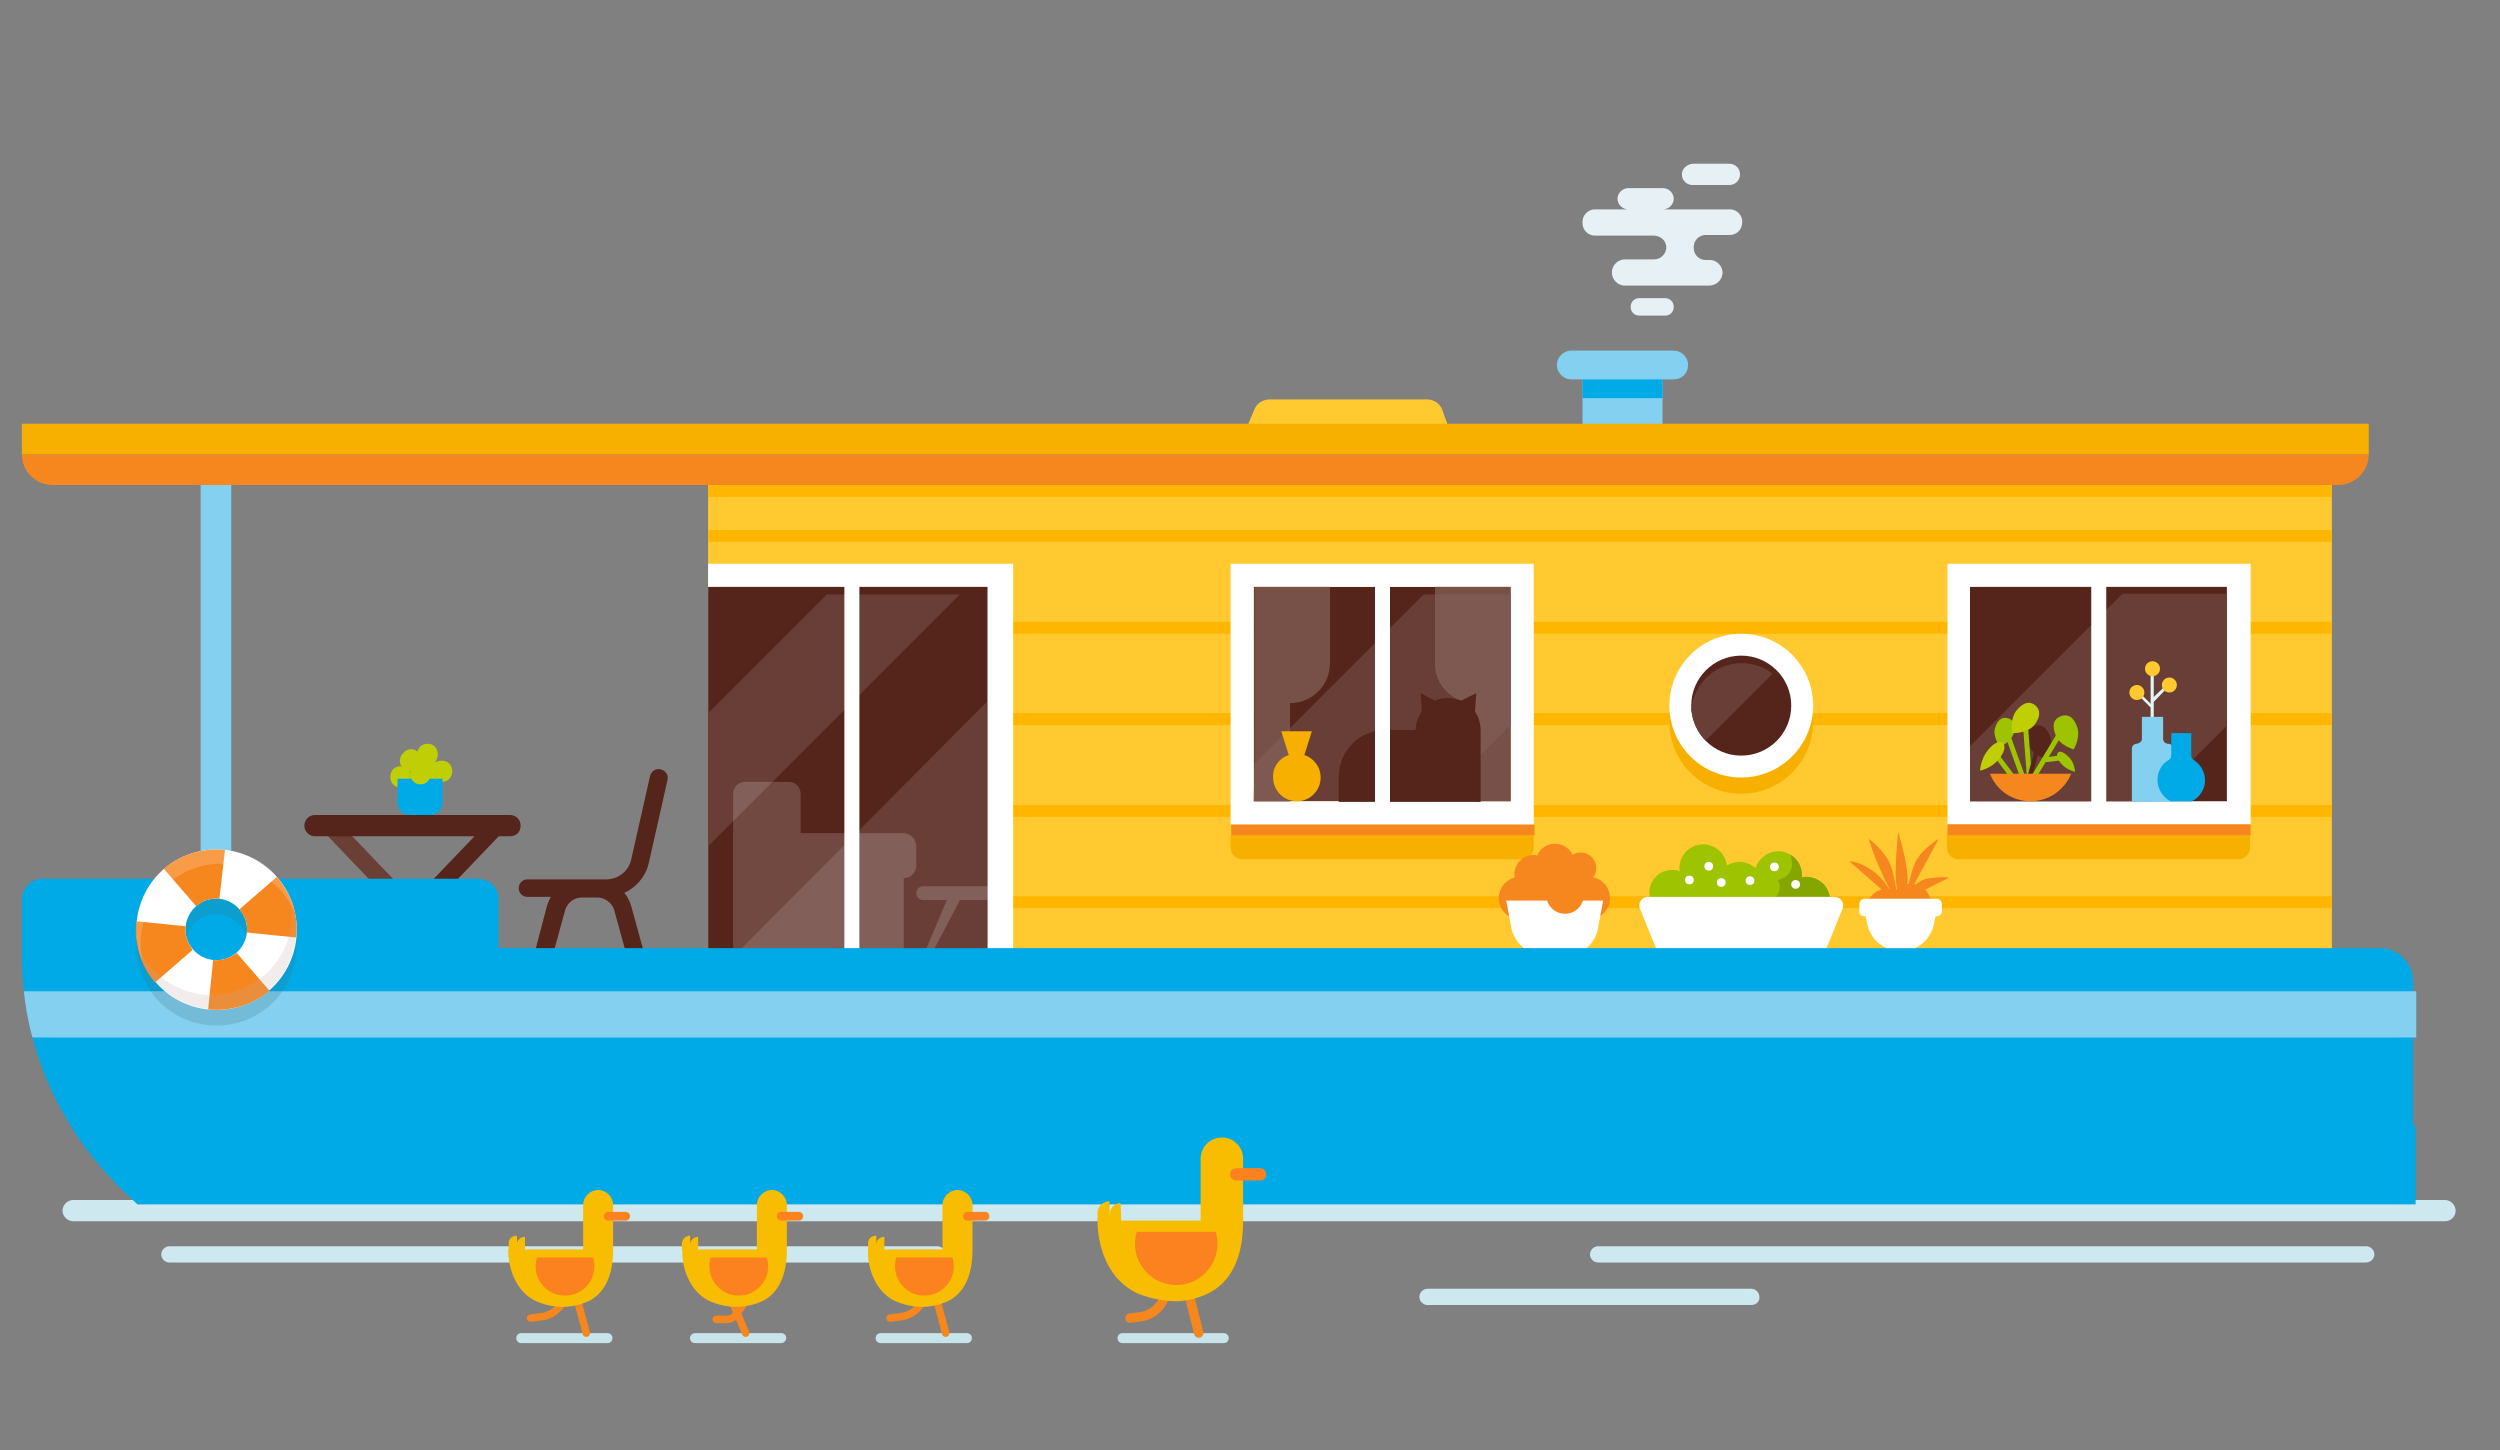 <svg id="RECHTS" xmlns="http://www.w3.org/2000/svg" viewBox="0 0 400 232"><rect x="0" y="0" width="400" height="232" fill="#808080" stroke="none"/><style>.st0{fill:#cde9ef}.st1{fill:#ffc92f}.st2{fill:#ffb600}.st3{fill:#55241a}.st4{fill:#6a3f36}.st5{fill:#c0ce06}.st6{fill:#00aae6}.st7{fill:#84d0f0}.st8{fill:#9ec300}.st9{fill:#85a600}.st10{fill:#fff}.st11{fill:#693e36}.st12{fill:#f6861e}.st13{fill:#f8b000}.st14{fill:#775048}.st15{fill:#7e5951}.st16{opacity:.17;fill:#fff;enable-background:new}.st17{display:none}.st18{display:inline}.st19{fill:#689800}.st19,.st20,.st21{display:inline}.st20{fill:#fff}.st21{fill:#f81c13}.st22{fill:#e1f5f5}.st23{opacity:.22}.st24{fill:#397483}.st25{fill:#c6aaaa}.st26{opacity:.18}.st27{fill:#e7f1f5}.st28{fill:#c7e4eb}.st29{fill:none;stroke:#f6861e;stroke-width:1.5;stroke-linecap:round;stroke-miterlimit:10}.st30{fill:#f8bc00}.st31{fill:#fb821e}.st32{fill:none;stroke:#f6861e;stroke-width:1.2;stroke-linecap:round;stroke-miterlimit:10}</style><g id="XMLID_263_"><path class="st0" d="M391.2 195.4H11.7c-.9 0-1.7-.8-1.7-1.7 0-.9.8-1.7 1.7-1.7h379.5c.9 0 1.7.8 1.7 1.7 0 1-.8 1.7-1.7 1.7zM149.9 202H27.1c-.7 0-1.3-.6-1.3-1.3 0-.7.6-1.3 1.3-1.3H150c.7 0 1.3.6 1.3 1.3 0 .7-.6 1.3-1.4 1.3zm228.6 0H255.7c-.7 0-1.3-.6-1.3-1.3 0-.7.6-1.3 1.3-1.3h122.9c.7 0 1.3.6 1.3 1.3 0 .7-.6 1.3-1.4 1.3zm-98.3 6.8h-51.8c-.7 0-1.3-.6-1.3-1.3 0-.7.6-1.3 1.3-1.3h51.8c.7 0 1.3.6 1.3 1.3.1.7-.5 1.3-1.3 1.3z"/><path class="st1" d="M113.3 77.6h259.8v78.6H113.3z" id="XMLID_408_"/><g id="XMLID_402_"><path class="st2" d="M113.3 84.8h259.8v1.9H113.3z" id="XMLID_407_"/><path class="st2" d="M113.3 77.6h259.8v1.9H113.3z" id="XMLID_1_"/><path class="st2" d="M113.3 99.5h259.8v1.9H113.3z" id="XMLID_406_"/><path class="st2" d="M113.3 114.1h259.8v1.9H113.3z" id="XMLID_405_"/><path class="st2" d="M113.3 128.8h259.8v1.9H113.3z" id="XMLID_404_"/><path class="st2" d="M113.3 143.4h259.8v1.9H113.3z" id="XMLID_403_"/></g><g id="XMLID_384_"><g id="XMLID_400_"><path class="st3" d="M29.5 153.5l2-7.3c.3-1.2 1.5-2.1 2.7-2.1h2.5c1.3 0 2.4.9 2.7 2.1l2 7.3h3l-2.1-8c-.7-2.5-2.9-4.2-5.5-4.2h-2.5c-2.6 0-4.8 1.7-5.5 4.2l-2.2 8h2.9z" id="XMLID_401_"/></g><g id="XMLID_396_"><g id="XMLID_398_"><path class="st3" d="M84.4 143.5H97c3.2 0 6.1-2.3 6.8-5.4l3-13.3c.2-.8-.3-1.5-1.1-1.7-.8-.2-1.5.3-1.7 1.1l-3 13.3c-.4 1.9-2.1 3.2-4 3.2H84.4c-.8 0-1.4.6-1.4 1.4 0 .8.6 1.4 1.4 1.4z" id="XMLID_399_"/></g><path class="st3" d="M100.3 153l-2-7.3c-.3-1.2-1.5-2.1-2.7-2.1h-2.5c-1.3 0-2.4.9-2.7 2.1l-2 7.3h-3l2.1-8c.7-2.5 2.9-4.2 5.5-4.2h2.5c2.6 0 4.8 1.7 5.5 4.2l2.2 8h-2.9z" id="XMLID_397_"/></g><path transform="rotate(-43.772 63.777 143.604)" class="st4" d="M62.4 128h2.8v31.2h-2.8z" id="XMLID_395_"/><path class="st3" d="M81.6 133.8H50.4c-.9 0-1.7-.7-1.7-1.7 0-.9.7-1.7 1.7-1.7h31.2c.9 0 1.7.7 1.7 1.7s-.7 1.7-1.7 1.7z" id="XMLID_394_"/><path transform="rotate(-46.235 68.467 143.583)" class="st3" d="M52.9 142.2h31.2v2.8H52.9z" id="XMLID_393_"/><g id="XMLID_385_"><path class="st5" d="M70.7 121.7c-2.2 0-2.2 3.4 0 3.4s2.2-3.4 0-3.4z" id="XMLID_392_"/><path class="st5" d="M69 121.7c-2.2 0-2.2 3.4 0 3.4s2.2-3.4 0-3.4z" id="XMLID_391_"/><path class="st5" d="M68.4 119c-2.2 0-2.2 3.4 0 3.4s2.2-3.4 0-3.4z" id="XMLID_390_"/><path class="st5" d="M64.1 122.6c-2.2 0-2.2 3.4 0 3.4s2.2-3.4 0-3.4z" id="XMLID_389_"/><path class="st5" d="M67 120.4c-.7-.7-1.8-.7-2.4 0l-.1.1c-.7.7-.7 1.8 0 2.4.7.7 1.8.7 2.4 0l.1-.1c.7-.7.7-1.8 0-2.4z" id="XMLID_388_"/><path class="st6" d="M68.9 130.4h-3.4c-1.1 0-1.9-.9-1.9-1.9v-3.9h7.2v3.9c0 1-.9 1.9-1.9 1.9z" id="XMLID_387_"/><path class="st5" d="M67.3 122.1c-2.2 0-2.2 3.4 0 3.4 2.1 0 2.1-3.4 0-3.4z" id="XMLID_386_"/></g></g><path class="st7" d="M32.1 75.2H37v75.9h-4.9z" id="XMLID_383_"/><g id="XMLID_377_"><path class="st8" d="M289 140.3c-.2 0-.5 0-.7.1v-.4c0-2.1-1.7-3.8-3.8-3.8-1.7 0-3.2 1.2-3.6 2.7-.7-.6-1.6-1-2.6-1-.7 0-1.4.2-2 .6-.2-1.9-1.8-3.4-3.8-3.4-2.1 0-3.8 1.7-3.8 3.8 0 .2 0 .3.1.5-.4-.2-.8-.2-1.3-.2-2 0-3.6 1.6-3.6 3.6s1.6 3.6 3.6 3.6c.4 0 .9-.1 1.2-.2v2.9h18.5v-1.5c.5.3 1.1.5 1.8.5 2.1 0 3.8-1.7 3.8-3.8.1-2.3-1.7-4-3.8-4z" id="XMLID_381_"/><path class="st9" d="M289 140.3c-.2 0-.5 0-.7.1v-.4c0-1.4-.7-2.6-1.8-3.2.2.9.4 1.6 0 2.5-.4.8-1.2 1.3-2.1 1.5.5.6.4 1.6 0 2.3s-1.1 1.2-1.8 1.6c-1.5.8-3.3 1.3-4.9.9.2 1 .5 2.1 1 2.9.1.2.2.3.4.5h8.1v-1.5c.5.3 1.1.5 1.8.5 2.1 0 3.8-1.7 3.8-3.8.1-2.2-1.7-3.9-3.8-3.9z" id="XMLID_379_"/><path class="st10" d="M262.4 145.4l2.8 6.9H292l2.8-6.9c.4-.9-.3-1.9-1.3-1.9h-29.9c-.9 0-1.6 1-1.2 1.9z" id="XMLID_378_"/><circle class="st10" cx="270.3" cy="140.8" r=".7"/><circle class="st10" cx="273.4" cy="138.6" r=".7"/><circle class="st10" cx="275.4" cy="141.2" r=".7"/><circle class="st10" cx="280" cy="140.9" r=".7"/><circle class="st10" cx="283.9" cy="138.7" r=".7"/><circle class="st10" cx="287.3" cy="141.5" r=".7"/></g><g id="XMLID_348_"><path class="st3" d="M200.6 93.9h41.1v34.3h-41.1z" id="XMLID_355_"/><path class="st11" d="M227.8 95.1l-27.1 27.1-.1 6h29l12.1-12.1v-21z"/><path class="st12" d="M197 131.9h48.5v1.8H197z" id="XMLID_350_"/><path class="st13" d="M196.9 133.7h48.5v1.9c0 1.1-.9 1.9-1.9 1.9h-44.7c-1.1 0-1.9-.9-1.9-1.9v-1.9z" id="XMLID_349_"/><path class="st10" d="M196.9 90.2v41.7h48.5V90.2h-48.5zm44.8 38h-41.1V93.9h41.1v34.3z"/><path class="st14" d="M212.8 93.9v12.2c0 3.6-2.9 6.4-6.4 6.4v15.7h-5.7V93.9h12.1zm16.8 0v12.2c0 3.6 2.9 6.4 6.4 6.4v15.7h5.7V93.9h-12.1z"/><path class="st15" d="M206.3 128.2v-11.6l-5.6 5.6-.1 6zm23.3-22.1c0 3.6 2.9 6.4 6.4 6.4v9.2l5.7-5.7V95.1h-12.1v11z"/><path class="st13" d="M206.2 120.8L205 117h4.9l-1.2 3.8c1.5.5 2.6 1.9 2.6 3.6 0 2.1-1.7 3.8-3.8 3.8s-3.8-1.7-3.8-3.8c-.1-1.7 1-3.1 2.5-3.6z" id="XMLID_351_"/><path class="st3" d="M221.6 116.8h4.9c0-1.1.4-2.1 1-3l-.2-2.9 2.3 1.2c.6-.3 1.3-.4 2.1-.4.7 0 1.5.2 2.1.4l2.4-1.2-.2 3c.6.8.9 1.9.9 3v11.4h-22.7v-4.1c.1-4.2 3.4-7.4 7.4-7.4z" id="XMLID_353_"/><path class="st10" d="M220 92.5h2.4v37.9H220z" id="XMLID_352_"/></g><g id="XMLID_337_"><circle class="st12" cx="245.4" cy="143.7" r="3.4" id="XMLID_346_"/><circle class="st12" cx="243.2" cy="143.7" r="3.4" id="XMLID_345_"/><circle class="st12" cx="254.2" cy="143.7" r="3.4" id="XMLID_344_"/><circle class="st12" cx="248.8" cy="138.1" r="3.1" id="XMLID_343_"/><circle class="st12" cx="245.4" cy="139.9" r="3.1" id="XMLID_342_"/><circle class="st12" cx="252.9" cy="138.9" r="2.5" id="XMLID_341_"/><path class="st10" d="M250.4 152.9h-3.2c-2.6 0-4.9-1.9-5.4-4.5l-.8-4.3h15.5l-.8 4.3c-.4 2.6-2.6 4.5-5.3 4.5z" id="XMLID_340_"/><circle class="st12" cx="250.4" cy="143.2" r="3" id="XMLID_339_"/></g><g id="XMLID_328_"><path class="st10" d="M113.3 90.2h48.8v62.3h-48.8z" id="XMLID_334_"/><path class="st3" d="M113.3 93.9H158v58.6h-44.7z" id="XMLID_333_"/><path class="st11" d="M132.3 95.1l-19 19v21.3l40.3-40.3h-21.3zm-14.4 57.4h40v-40.2l-40 40.2z"/><path class="st16" d="M144.5 133.3h-16.4V127c0-1.1-.9-1.9-1.9-1.9h-7c-1.1 0-1.9.9-1.9 1.9v24.7h27.3v-11.2c1.1 0 2-.9 2-2v-3.1c0-1.2-1-2.1-2.1-2.1zm13.5 8.5h-10.3c-.6 0-1.1.5-1.1 1.1s.5 1.1 1.1 1.1h3.8l-3.3 7.8h1.3l4.1-7.8h4.5v-2.2h-.1z"/><path class="st10" d="M135.1 92.7h2.4v59.8h-2.4z" id="XMLID_329_"/></g><g class="st17"><g class="st18"><path class="st3" d="M177.8 135.4h4.2v6.5h-4.2z"/><path class="st9" d="M190.4 136.4l-5-10.7h2.7l-3.6-7.8h2.2l-6.4-13.6-7.2 13.6h2.7l-4.1 7.8h3.3l-5.7 10.7z"/></g><path class="st19" d="M180.3 104.3l1.9 10.4c.3 1.6-.9 3.1-2.6 3.1h-.1l7.2.1-6.4-13.6z"/><path class="st19" d="M181.9 117.5l1.7 5.9c.3 1.1-.5 2.1-1.6 2.2l-1.9.1 8-.1-3.8-8-2.4-.1z"/><path class="st19" d="M182.6 125.7l1.2 5.5c.5 2.6-1.4 5-4 5h-.2 10.8l-5-10.7-2.8.2z"/><path class="st20" d="M185.7 151.8h-12l-1-12.8h14.1z"/><circle class="st21" cx="181.5" cy="124" r="1.4"/><circle class="st21" cx="181.4" cy="112.6" r="1.4"/><circle class="st21" cx="179.1" cy="118.2" r="1.4"/><circle class="st21" cx="176.1" cy="131.6" r="1.4"/><circle class="st21" cx="182.4" cy="130.3" r="1.4"/></g><path class="st6" d="M29.9 186.3c10.3 0 10.3 5.3 20.6 5.3s10.3-5.3 20.6-5.3 10.3 5.3 20.6 5.3 10.3-5.3 20.6-5.3 10.3 5.3 20.6 5.3 10.3-5.3 20.6-5.3 10.3 5.3 20.6 5.3 10.3-5.3 20.6-5.3 10.3 5.3 20.6 5.3 10.3-5.3 20.6-5.3 19.4 5.3 29.7 5.3 10.3-5.3 20.6-5.3 10.3 5.3 20.6 5.3 10.3-5.3 20.6-5.3 10.3 5.3 20.6 5.3 10.3-5.3 20.6-5.3c9.2 0 10.2 4.1 17.5 5.1V157c0-2.9-2.4-5.3-5.3-5.3h-301v-7.8c0-1.8-1.5-3.3-3.3-3.3H6.8c-1.8 0-3.3 1.5-3.3 3.3v8.9c0 14.3 5.8 27.2 15.1 36.6 2.9-1.5 5.4-3.1 11.3-3.1z"/><path class="st7" d="M5.2 166h381.4v-7.4H3.8c.3 2.5.7 5 1.4 7.4z" id="XMLID_326_"/><g id="XMLID_321_"><circle class="st13" cx="278.6" cy="115.5" r="11.5" id="XMLID_325_"/><circle class="st10" cx="278.6" cy="112.9" r="11.5" id="XMLID_324_"/><circle class="st3" cx="278.6" cy="112.9" r="8" id="XMLID_323_"/><path class="st11" d="M270.6 113.5c.2 1.9 1 3.7 2.3 5l10.7-10.7c-1.4-1.1-3.1-1.7-4.9-1.7-4.3 0-7.7 3.3-8.1 7.4z"/></g><g id="XMLID_304_"><g id="XMLID_307_"><path class="st10" d="M311.6 90.2h48.5v41.7h-48.5z" id="XMLID_320_"/><path class="st3" d="M315.2 93.9h41.1v34.3h-41.1z" id="XMLID_319_"/><path class="st11" d="M339.6 95l-24.4 24.4v8.8h29l12.1-12.1V95z"/><path class="st22" d="M344.1 108.1h.5v7.1h-.5z" id="XMLID_318_"/><path class="st7" d="M342.7 118.2v-3.5h3.4v3.5c0 .4.3.8.8.8.4 0 .8.3.8.8v8.5h-6.6v-8.5c0-.4.3-.8.8-.8.5-.1.8-.4.8-.8z" id="XMLID_317_"/><path class="st6" d="M350.7 128.2h-3.4c-1.2-.6-2.1-1.9-2.1-3.4 0-1.4.7-2.6 1.8-3.2.3-.2.4-.5.4-.8v-3.5h3.2v3.5c0 .3.1.6.4.8 1.1.7 1.8 1.9 1.8 3.3s-.9 2.7-2.1 3.3z" id="XMLID_315_"/><path class="st3" d="M328 117.8c.7 1.7-.5 3.7-.5 3.7s-2.3-.6-2.9-2.3c-.7-1.7-.2-2.6.8-3 .9-.4 2-.1 2.6 1.6z"/><path transform="rotate(-19.718 322.285 120.626)" class="st8" d="M321.9 116.7h.8v7.9h-.8z"/><path transform="rotate(-4.37 324.398 120.347)" class="st8" d="M324 116.3h.8v8.1h-.8z"/><path class="st8" d="M322.2 117.3c-.4 1.4-2.2 2.2-2.2 2.2s-1.2-1.6-.8-3 1.2-1.8 2-1.6c.9.2 1.4 1 1 2.4z"/><path transform="rotate(-74.418 325.564 121.497)" class="st3" d="M322.8 121.1h5.4v.7h-5.4z"/><path transform="rotate(-58.929 327.496 120.764)" class="st8" d="M323.5 120.4h8v.8h-8z"/><path transform="rotate(-37.029 320.658 122.406)" class="st8" d="M320.2 120.2h.8v4.4h-.8z"/><path class="st5" d="M325.5 116c-1.2 1.4-3.5 1.3-3.5 1.3s-.5-2.3.7-3.7 2.2-1.4 3-.7c.7.6.9 1.7-.2 3.1zm-5.8 5.6c-1.2 1.4-2.9 1.7-2.9 1.7s.1-1.8 1.2-3.2 2-1.6 2.5-1.2c.4.5.3 1.4-.8 2.7z"/><path class="st12" d="M318.4 123.8c1 2.6 3.5 4.4 6.5 4.4 2.9 0 5.4-1.8 6.5-4.4h-13z"/><path transform="rotate(-7.022 328.58 121.432)" class="st8" d="M327.3 121h2.6v.8h-2.6z"/><path class="st8" d="M332.3 116.2c.7 1.7-.5 3.7-.5 3.7s-2.3-.6-2.9-2.3c-.7-1.7-.2-2.6.8-3 .9-.4 2-.1 2.6 1.6zm-1.2 5c.9 1 .9 2.3.9 2.3s-1.3-.3-2.1-1.2c-.9-1-.9-1.6-.6-1.9.3-.3.9-.1 1.8.8z"/><path class="st10" d="M334.6 92.5h2.4v37.9h-2.4z" id="XMLID_313_"/><circle class="st1" cx="344.4" cy="107" r="1.2" id="XMLID_312_"/><path class="st22" d="M344.1 113.2l-2-2 .3-.3 2 2z" id="XMLID_311_"/><path class="st22" d="M344.6 112.3l-.4-.4 2.7-2.6.3.3z" id="XMLID_310_"/><circle class="st1" cx="341.9" cy="110.8" r="1.2" id="XMLID_309_"/><circle class="st1" cx="347.1" cy="109.6" r="1.2" id="XMLID_308_"/></g><path class="st12" d="M311.6 131.9h48.5v1.8h-48.5z" id="XMLID_306_"/><path class="st13" d="M311.5 133.7H360v1.9c0 1.1-.9 1.9-1.9 1.9h-44.7c-1.1 0-1.9-.9-1.9-1.9v-1.9z" id="XMLID_305_"/></g><path class="st12" d="M374.1 77.6H8.4c-2.7 0-4.9-2.2-4.9-4.9H379c0 2.7-2.2 4.9-4.9 4.9z" id="XMLID_285_"/><g id="XMLID_281_"><path class="st7" d="M253.2 59.8H266v8.8h-12.8z" id="XMLID_284_"/><path class="st7" d="M267.8 60.7h-16.4c-1.2 0-2.3-1-2.3-2.3 0-1.2 1-2.3 2.3-2.3h16.4c1.2 0 2.3 1 2.3 2.3 0 1.3-1 2.3-2.3 2.3z" id="XMLID_283_"/><path class="st6" d="M253.2 60.7H266v3h-12.8z" id="XMLID_282_"/></g><path class="st1" d="M231.6 67.9h-31.9l1-2.4c.4-1 1.4-1.6 2.5-1.6h25.1c1.1 0 2.2.7 2.5 1.8l.8 2.2z"/><path class="st13" d="M3.5 67.8H379v4.9H3.5z" id="XMLID_280_"/><g id="XMLID_264_"><g id="XMLID_277_" class="st23"><path class="st24" d="M30.8 139c-6.8 2.1-10.5 9.3-8.4 16.1s9.3 10.5 16.1 8.4 10.5-9.3 8.4-16.1c-2.2-6.7-9.4-10.5-16.1-8.4zm5.3 16.9c-2.6.8-5.3-.6-6.2-3.2-.8-2.6.6-5.3 3.2-6.2 2.6-.8 5.3.6 6.2 3.2.8 2.7-.6 5.4-3.2 6.2z"/></g><path class="st10" d="M30.8 136.5c-6.8 2.1-10.5 9.3-8.4 16.1s9.3 10.5 16.1 8.4 10.5-9.3 8.4-16.1c-2.2-6.8-9.4-10.5-16.1-8.4zm5.3 16.9c-2.6.8-5.3-.6-6.2-3.2-.8-2.6.6-5.3 3.2-6.2 2.6-.8 5.3.6 6.2 3.2.8 2.6-.6 5.4-3.2 6.2z" id="XMLID_274_"/><path class="st12" d="M29.9 150.2c-.2-.7-.3-1.3-.2-2l-7.9-.8c-.2 1.7 0 3.5.5 5.2s1.4 3.3 2.5 4.6l6-5.2c-.3-.6-.7-1.1-.9-1.8zm14.4-9.9l-6 5.2c.4.5.8 1.1 1 1.7s.3 1.3.2 2l7.9.8c.2-1.7 0-3.5-.5-5.2-.6-1.6-1.5-3.2-2.6-4.5zM33.1 144c.7-.2 1.3-.3 2-.2l.9-7.8c-1.7-.2-3.5 0-5.2.5s-3.3 1.4-4.6 2.5l5.2 6c.5-.4 1.1-.8 1.7-1zm3 9.4c-.7.2-1.3.3-2 .2l-.8 7.9c1.7.2 3.5 0 5.2-.5s3.3-1.4 4.6-2.5l-5.2-6c-.6.4-1.2.7-1.8.9z" id="XMLID_269_"/><g id="XMLID_267_" class="st23"><path class="st25" d="M37.7 158.6c-6.4 2-13.1-1.2-15.7-7.3l.3 1.2c2.1 6.8 9.3 10.5 16.1 8.4s10.5-9.3 8.4-16.1c-.1-.4-.3-.8-.4-1.2 1.4 6.5-2.3 13-8.7 15z" id="XMLID_268_"/></g><g id="XMLID_265_" class="st26"><path class="st10" d="M31.5 138.8c6.4-2 13.1 1.2 15.7 7.3l-.3-1.2c-2.1-6.8-9.3-10.5-16.1-8.4s-10.5 9.3-8.4 16.1c.1.4.3.8.4 1.2-1.4-6.5 2.3-13 8.7-15z" id="XMLID_266_"/></g></g><path class="st12" d="M305.1 145c-.2-1.6-1.5-2.8-3.2-2.8-1.6 0-3 1.2-3.2 2.8h6.4z"/><path class="st12" d="M308.9 144.2c-.2-1.6-1.5-2.8-3.2-2.8-1.6 0-3 1.2-3.2 2.8h6.4z"/><path class="st12" d="M304.1 144.4s-.8-1.9-.8-4.6c0-2.7.4-6.7.4-6.7s1.4 4.6 1.5 7.1c.1 2.5-1.1 4.2-1.1 4.2zm.8-.4s.7-4.5 1.7-6.3c1-1.9 3.6-3.5 3.6-3.5l-5.3 9.8zm-1.2.6s-.4-4.5-1.4-6.6-3.3-3.8-3.3-3.8.7 2.5 1.8 4.8c.9 2.3 2.9 5.6 2.9 5.6z"/><path class="st12" d="M303.2 144.2s-.8-2.6-3.1-4.5-4.2-1.9-4.2-1.9l7.3 6.4zm1.5-.2s1.4-3 3.6-3.4c2.3-.4 3.6-.2 3.6-.2l-7.2 3.6z"/><circle class="st12" cx="303" cy="144.4" r="1.7"/><circle class="st12" cx="305.2" cy="144.4" r="1.7"/><path class="st10" d="M298.3 146.6h.2l.3 1.4c.4 1.7 1.5 3 3 3.7h4.6c1.5-.7 2.7-2.1 3-3.8l.3-1.3h.2c.4 0 .8-.4.8-.8v-1.2c0-.4-.4-.8-.8-.8h-11.6c-.4 0-.8.4-.8.8v1.2c0 .4.3.8.8.8z"/><path class="st6" d="M18.5 189.4l3.5 3.3h364.5v-12.6H20.4z"/><path class="st27" d="M269.1 27.9c0 .9.7 1.7 1.7 1.7h5.9c.9 0 1.7-.7 1.7-1.7 0-.9-.7-1.7-1.7-1.7h-5.9c-.9.1-1.7.8-1.7 1.7zm7.7 5.6h-21.6c-1.1 0-2 .9-2 2v.2c0 1.1.9 2 2 2h9.4c1 0 1.9.7 2 1.7.1 1.1-.8 2.1-1.9 2.1H260c-1.1 0-2.1.9-2.1 2.1 0 1.1.9 2.1 2.1 2.1h13.4c1.1 0 2.1-.8 2.2-1.9.1-1.2-.9-2.2-2-2.2h-.7c-1.1 0-1.9-.9-1.9-1.9v-.2c0-1.1.9-1.9 1.9-1.9h3.8c1 0 1.8-.6 2-1.6.3-1.4-.7-2.5-1.9-2.5zm-10.4 17h-4.1c-.8 0-1.4-.6-1.4-1.4 0-.8.6-1.4 1.4-1.4h4.1c.8 0 1.4.6 1.4 1.4 0 .8-.6 1.4-1.4 1.4zm-.3-17h-5.6c-.9 0-1.7-.8-1.7-1.7 0-.9.8-1.7 1.7-1.7h5.6c.9 0 1.7.8 1.7 1.7 0 .9-.8 1.7-1.7 1.7z"/></g><g id="XMLID_27_"><path class="st28" d="M195.8 214.9h-16.2c-.4 0-.8-.3-.8-.8 0-.4.3-.8.8-.8h16.2c.4 0 .8.3.8.8 0 .4-.3.8-.8.8z"/><path class="st29" d="M190.2 206.9l1.6 6.4m-5.1-6.4l-.7 1.3c-.7 1.4-2.2 2.4-3.7 2.5l-1.5.2"/><g id="XMLID_64_"><path class="st30" d="M181.9 206.9s2.9 1.3 6.1 1.3c3 0 5.4-1.3 5.4-1.3 3.5-1.8 5.5-5.5 5.5-11.6v-9.9c0-1.9-1.5-3.4-3.4-3.4s-3.4 1.5-3.4 3.4v9.9h-16.5s-.3 8.4 6.3 11.6z"/><path id="XMLID_68_" class="st31" d="M197.8 188.9h3.8c.5 0 1-.4 1-1 0-.5-.4-1-1-1h-3.8c-.5 0-1 .4-1 1s.5 1 1 1z"/><path id="XMLID_67_" class="st30" d="M177.5 192.2s.1 0 0 0l.1 3.2h-2v-1.3c0-1.1.9-1.9 1.9-1.9z"/><path id="XMLID_66_" class="st30" d="M179.3 192.5s.1 0 0 0l.1 2.9h-1.8v-1.2c0-1 .8-1.7 1.7-1.7z"/><path id="XMLID_65_" class="st31" d="M194.5 197.1c.2.6.3 1.3.3 1.9 0 3.6-2.9 6.6-6.6 6.6-3.6 0-6.6-2.9-6.6-6.6 0-.7.1-1.3.3-1.9h12.6z"/></g><path class="st28" d="M154.7 214.9h-13.8c-.4 0-.8-.3-.8-.8 0-.4.3-.8.8-.8h13.8c.4 0 .8.3.8.8 0 .4-.3.8-.8.8z"/><path class="st32" d="M149.6 206.9l1.7 6.4m-3-6.4l-.7 1.3c-.7 1.4-2.1 2.4-3.7 2.5l-1.5.2"/><path class="st30" d="M142.7 207.9s2 1.2 4.8 1.2 4.7-1.2 4.7-1.2c2.2-1.4 3.4-4 3.4-8v-7.1c0-1.3-1.1-2.4-2.4-2.4-1.3 0-2.4 1.1-2.4 2.4v7.1h-11.9c-.1 0-.3 5.5 3.8 8z"/><path id="XMLID_62_" class="st31" d="M154.8 195.3h2.8c.4 0 .7-.3.7-.7 0-.4-.3-.7-.7-.7h-2.8c-.4 0-.7.3-.7.7 0 .4.3.7.7.7z"/><path id="XMLID_61_" class="st30" d="M140.2 197.7l.1 2.3h-1.4v-1c-.1-.7.5-1.3 1.3-1.3z"/><path id="XMLID_58_" class="st30" d="M141.5 197.9v2.1h-1.3v-.9c0-.7.6-1.2 1.3-1.2z"/><path id="XMLID_45_" class="st31" d="M152.4 201.2c.1.4.2.9.2 1.4 0 2.6-2.1 4.7-4.7 4.7s-4.7-2.1-4.7-4.7c0-.5.1-1 .2-1.4h9z"/><path class="st28" d="M97.2 214.9H83.4c-.4 0-.8-.3-.8-.8 0-.4.3-.8.8-.8h13.8c.4 0 .8.3.8.8 0 .4-.3.8-.8.8z"/><path class="st32" d="M92.1 206.9l1.7 6.4m-3-6.4l-.7 1.3c-.7 1.4-2.1 2.4-3.7 2.5l-1.5.2"/><path class="st30" d="M85.2 207.9s2 1.2 4.8 1.2 4.7-1.2 4.7-1.2c2.2-1.4 3.4-4 3.4-8v-7.1c0-1.3-1.1-2.4-2.4-2.4s-2.4 1.1-2.4 2.4v7.1h-12s-.2 5.5 3.9 8z"/><path id="XMLID_24_" class="st31" d="M97.3 195.3h2.8c.4 0 .7-.3.7-.7 0-.4-.3-.7-.7-.7h-2.8c-.4 0-.7.3-.7.7 0 .4.3.7.7.7z"/><path id="XMLID_23_" class="st30" d="M82.7 197.7l.1 2.3h-1.4v-1c-.1-.7.5-1.3 1.3-1.3z"/><path id="XMLID_22_" class="st30" d="M84 197.9v2.1h-1.3v-.9c0-.7.6-1.2 1.3-1.2z"/><path id="XMLID_21_" class="st31" d="M94.9 201.2c.1.4.2.9.2 1.4 0 2.6-2.1 4.7-4.7 4.7s-4.7-2.1-4.7-4.7c0-.5.1-1 .2-1.4h9z"/><path class="st28" d="M125 214.9h-13.8c-.4 0-.8-.3-.8-.8 0-.4.3-.8.8-.8H125c.4 0 .8.3.8.8 0 .4-.4.8-.8.8z"/><path class="st32" d="M116.7 207.1l2.6 6.2m0-5.1l-1.6 2.2c-.3.4-.8.7-1.4.7h-1.7"/><path class="st30" d="M113 207.9s2 1.2 4.8 1.2 4.7-1.2 4.7-1.2c2.2-1.4 3.4-4 3.4-8v-7.1c0-1.3-1.1-2.4-2.4-2.4s-2.4 1.1-2.4 2.4v7.1h-11.9c-.1 0-.3 5.5 3.8 8z"/><path id="XMLID_20_" class="st31" d="M125 195.3h2.8c.4 0 .7-.3.7-.7 0-.4-.3-.7-.7-.7H125c-.4 0-.7.3-.7.7 0 .4.4.7.7.7z"/><path id="XMLID_17_" class="st30" d="M110.4 197.7c.1 0 .1 0 0 0l.1 2.3h-1.4v-1c0-.7.6-1.3 1.3-1.3z"/><path id="XMLID_13_" class="st30" d="M111.7 197.9s.1 0 0 0v2.1h-1.3v-.9c.1-.7.6-1.2 1.3-1.2z"/><path id="XMLID_7_" class="st31" d="M122.7 201.2c.1.4.2.9.2 1.4 0 2.6-2.1 4.7-4.7 4.7s-4.7-2.1-4.7-4.7c0-.5.1-1 .2-1.4h9z"/></g></svg>